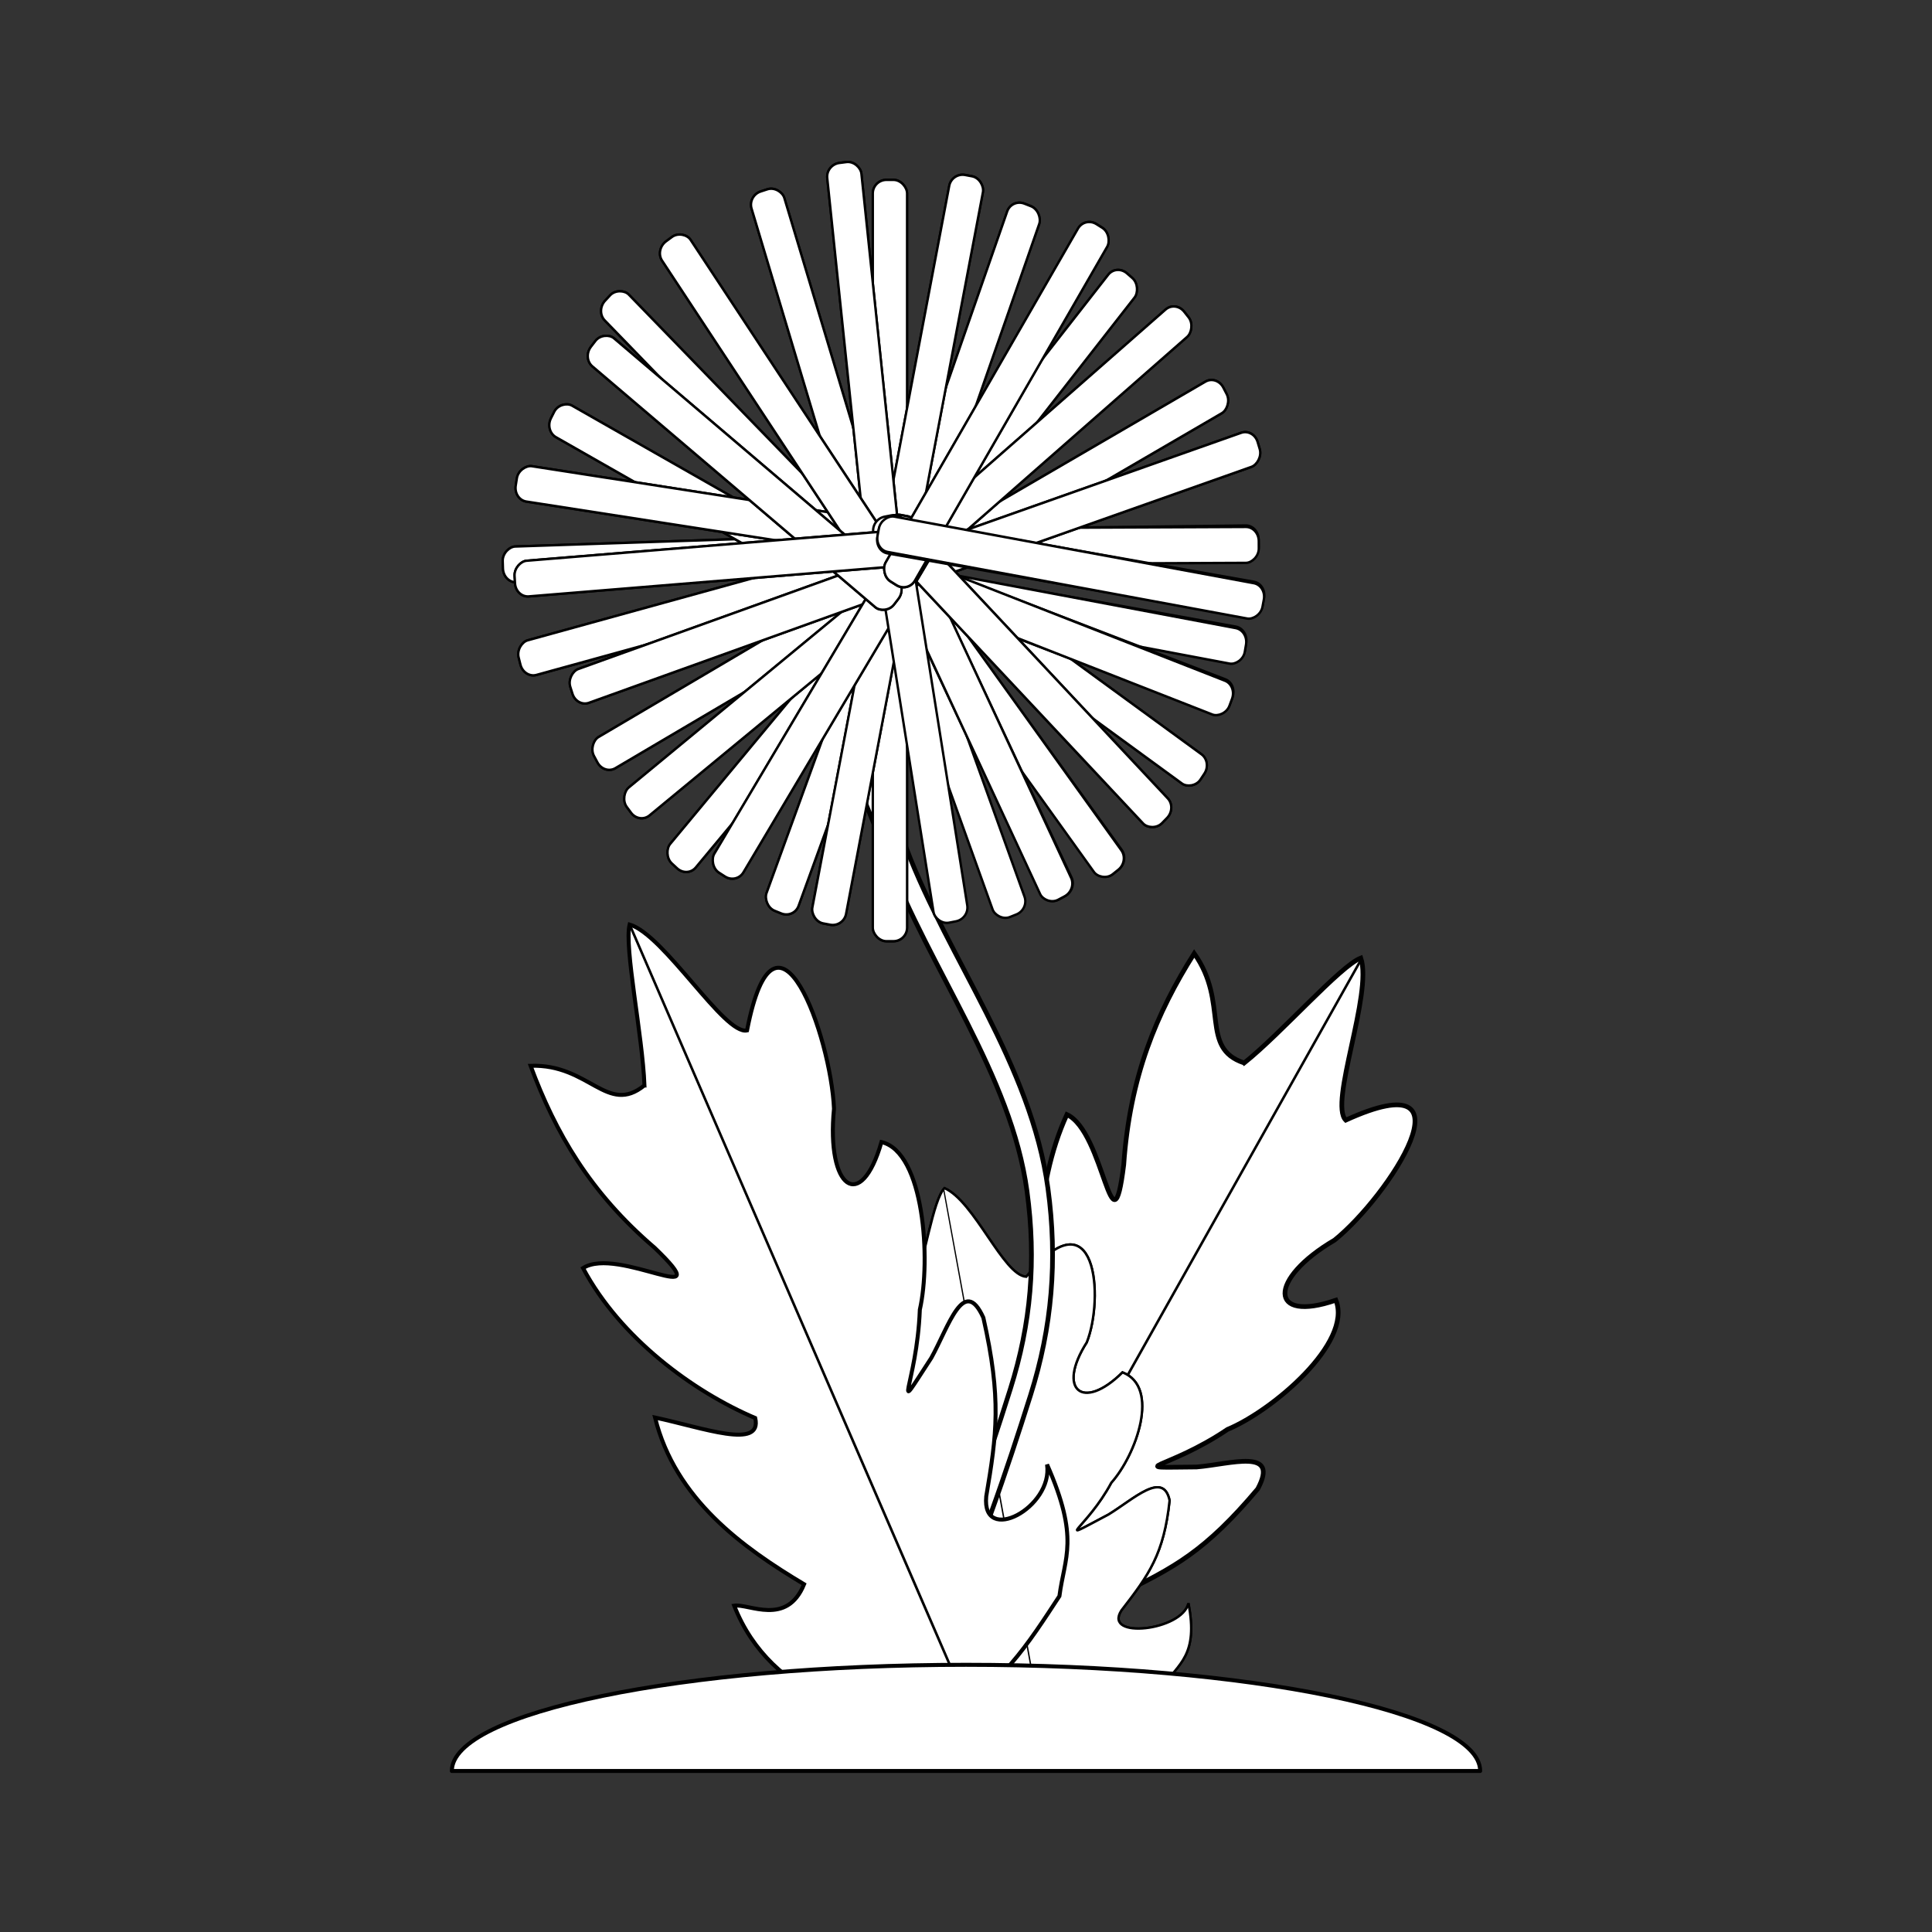 <svg:svg xmlns:dc="http://purl.org/dc/elements/1.1/" xmlns:ns1="http://sodipodi.sourceforge.net/DTD/sodipodi-0.dtd" xmlns:ns2="http://www.inkscape.org/namespaces/inkscape" xmlns:ns4="http://creativecommons.org/ns#" xmlns:rdf="http://www.w3.org/1999/02/22-rdf-syntax-ns#" xmlns:svg="http://www.w3.org/2000/svg" height="19.378" id="svg10564" version="1.1" viewBox="-4.512 -1.619 19.378 19.378" width="19.378" ns1:docname="L&#246;wenzahn.svg" ns2:version="0.91+devel r">
  <svg:rect x="-4.512" y="-1.619" width="19.378" height="19.378" fill="#333333" stroke="none"/>
  <svg:defs id="defs10566" />
  <ns1:namedview bordercolor="#666666" borderopacity="1.0" fit-margin-bottom="0" fit-margin-left="0" fit-margin-right="0" fit-margin-top="0" id="base" pagecolor="#ffffff" showborder="false" showgrid="false" ns2:current-layer="layer1" ns2:cx="17.143791" ns2:cy="31.837503" ns2:document-units="mm" ns2:pageopacity="0.0" ns2:pageshadow="2" ns2:window-height="1199" ns2:window-maximized="1" ns2:window-width="1893" ns2:window-x="27" ns2:window-y="0" ns2:zoom="11.2" />
  <svg:g id="layer1" transform="translate(-100.657,-140.751)" ns2:groupmode="layer" ns2:label="Ebene 1">
    <svg:g id="g10307" transform="translate(-2.146,28.592)">
      <svg:path d="m 110.77,121.202 c 0.379,-0.303 0.964,-0.974 1.17,-1.053 0.12,0.358 -0.321,1.46 -0.151,1.626 1.335,-0.609 0.43,0.766 -0.112,1.203 -0.669,0.392 -0.663,0.836 0.013,0.603 0.169,0.427 -0.636,1.109 -1.087,1.296 -0.613,0.413 -1.057,0.383 -0.31,0.377 0.344,-0.029 0.835,-0.195 0.613,0.22 -0.528,0.626 -0.836,0.788 -1.378,1.052 -0.411,0.242 0.299,0.645 0.598,0.343 -0.391,0.712 -0.621,0.683 -0.955,0.863 -0.524,0.003 -1.116,0.02 -1.556,-0.322 -0.539,-0.528 -0.903,-1.59 -0.388,-2.442 0.101,0.113 0.138,0.576 0.568,0.482 -0.067,-0.74 -0.077,-1.605 0.444,-2.249 0.197,0.477 0.364,1.117 0.572,0.871 -0.15,-0.689 -0.151,-1.629 0.181,-2.353 0.377,0.173 0.452,1.46 0.57,0.504 0.061,-0.881 0.328,-1.52 0.707,-2.12 0.353,0.497 0.051,0.949 0.5,1.098 z" id="path2600" style="fill:#1b6f17;fill-opacity:1;fill-rule:evenodd;stroke:none;stroke-width:0.016px;stroke-linecap:butt;stroke-linejoin:miter;stroke-opacity:1" ns1:nodetypes="cccccccccccccccccccc" ns2:connector-curvature="0" />
      <svg:path d="m 110.77,121.202 c 0.379,-0.303 0.964,-0.974 1.17,-1.053 0.12,0.358 -0.321,1.46 -0.151,1.626 1.335,-0.609 0.43,0.766 -0.112,1.203 -0.669,0.392 -0.663,0.836 0.013,0.603 0.169,0.427 -0.636,1.109 -1.087,1.296 -0.613,0.413 -1.057,0.383 -0.31,0.377 0.344,-0.029 0.835,-0.195 0.613,0.22 -0.528,0.626 -0.836,0.788 -1.378,1.052 -0.411,0.242 0.299,0.645 0.598,0.343 -0.391,0.712 -0.621,0.683 -0.955,0.863 -0.524,0.003 -1.116,0.02 -1.556,-0.322 -0.539,-0.528 -0.903,-1.59 -0.388,-2.442 0.101,0.113 0.138,0.576 0.568,0.482 -0.067,-0.74 -0.077,-1.605 0.444,-2.249 0.197,0.477 0.364,1.117 0.572,0.871 -0.15,-0.689 -0.151,-1.629 0.181,-2.353 0.377,0.173 0.452,1.46 0.57,0.504 0.061,-0.881 0.328,-1.52 0.707,-2.12 0.353,0.497 0.051,0.949 0.5,1.098 z" id="path3358" style="fill:#ffffff;fill-opacity:1;fill-rule:evenodd;stroke:#000000;stroke-width:0.047;stroke-linecap:butt;stroke-linejoin:miter;stroke-miterlimit:4;stroke-dasharray:none;stroke-opacity:1" ns1:nodetypes="cccccccccccccccccccc" ns2:connector-curvature="0" />
      <svg:path d="m 111.941,120.168 c -4.119,7.33 -4.138,7.368 -4.138,7.368 l 4.138,-7.368 z" id="path3368" style="fill:none;fill-opacity:1;fill-rule:evenodd;stroke:#000000;stroke-width:0.025;stroke-linecap:butt;stroke-linejoin:miter;stroke-miterlimit:4;stroke-dasharray:none;stroke-opacity:1" ns1:nodetypes="ccc" ns2:connector-curvature="0" />
      <svg:path d="m 107.445,123.474 c 0.125,-0.31 0.201,-0.892 0.319,-1.017 0.302,0.133 0.59,0.875 0.82,0.889 0.706,-0.859 0.784,0.213 0.607,0.658 -0.304,0.475 -0.042,0.698 0.359,0.301 0.381,0.148 0.137,0.826 -0.113,1.107 -0.247,0.462 -0.617,0.63 -0.028,0.319 0.255,-0.156 0.55,-0.443 0.613,-0.141 -0.057,0.536 -0.207,0.745 -0.484,1.103 -0.187,0.292 0.61,0.205 0.673,-0.072 0.101,0.523 -0.098,0.603 -0.258,0.833 -0.414,0.217 -0.873,0.47 -1.42,0.477 -0.733,-0.047 -1.635,-0.436 -1.719,-1.082 0.146,0.016 0.443,0.236 0.729,0.011 -0.481,-0.349 -0.989,-0.785 -0.948,-1.327 0.433,0.161 0.935,0.418 0.957,0.207 -0.518,-0.288 -1.061,-0.766 -1.217,-1.271 0.398,-0.067 1.202,0.557 0.743,0.022 -0.461,-0.473 -0.619,-0.908 -0.665,-1.369 0.567,0.107 0.589,0.462 1.032,0.352 z" id="path3389" style="fill:#ffffff;fill-opacity:1;fill-rule:evenodd;stroke:#000000;stroke-width:0.024;stroke-linecap:butt;stroke-linejoin:miter;stroke-miterlimit:4;stroke-dasharray:none;stroke-opacity:1" ns1:nodetypes="cccccccccccccccccccc" ns2:connector-curvature="0" />
      <svg:path d="m 107.445,123.474 c 0.125,-0.31 0.201,-0.892 0.319,-1.017 0.302,0.133 0.59,0.875 0.82,0.889 0.706,-0.859 0.784,0.213 0.607,0.658 -0.304,0.475 -0.042,0.698 0.359,0.301 0.381,0.148 0.137,0.826 -0.113,1.107 -0.247,0.462 -0.617,0.63 -0.028,0.319 0.255,-0.156 0.55,-0.443 0.613,-0.141 -0.057,0.536 -0.207,0.745 -0.484,1.103 -0.187,0.292 0.61,0.205 0.673,-0.072 0.101,0.523 -0.098,0.603 -0.258,0.833 -0.414,0.217 -0.873,0.47 -1.42,0.477 -0.733,-0.047 -1.635,-0.436 -1.719,-1.082 0.146,0.016 0.443,0.236 0.729,0.011 -0.481,-0.349 -0.989,-0.785 -0.948,-1.327 0.433,0.161 0.935,0.418 0.957,0.207 -0.518,-0.288 -1.061,-0.766 -1.217,-1.271 0.398,-0.067 1.202,0.557 0.743,0.022 -0.461,-0.473 -0.619,-0.908 -0.665,-1.369 0.567,0.107 0.589,0.462 1.032,0.352 z" id="path3391" style="fill:#ffffff;fill-opacity:1;fill-rule:evenodd;stroke:#000000;stroke-width:0.024;stroke-linecap:butt;stroke-linejoin:miter;stroke-miterlimit:4;stroke-dasharray:none;stroke-opacity:1" ns1:nodetypes="cccccccccccccccccccc" ns2:connector-curvature="0" />
      <svg:path d="m 107.756,122.468 c 0.979,5.371 0.998,5.45 0.998,5.45 z" id="path3393" style="fill:#ffffff;fill-opacity:1;fill-rule:evenodd;stroke:#000000;stroke-width:0.012;stroke-linecap:butt;stroke-linejoin:miter;stroke-miterlimit:4;stroke-dasharray:none;stroke-opacity:1" ns1:nodetypes="ccc" ns2:connector-curvature="0" />
      <svg:path d="m 107.1,116.251 c -0.246,0.155 -0.395,0.361 -0.461,0.592 -0.067,0.231 -0.055,0.481 -0.003,0.738 0.103,0.513 0.365,1.06 0.55,1.548 0.434,1.143 1.248,2.193 1.406,3.359 0.094,0.692 0.04,1.328 -0.167,1.983 -0.241,0.763 -0.519,1.587 -0.851,2.286 -0.083,0.176 -0.07,0.377 -0.03,0.552 0.04,0.175 0.105,0.323 0.168,0.412 l 0.173,-0.123 c -0.034,-0.048 -0.1,-0.187 -0.134,-0.336 -0.034,-0.148 -0.036,-0.307 0.015,-0.414 0.34,-0.716 0.619,-1.548 0.861,-2.313 0.216,-0.683 0.273,-1.355 0.175,-2.075 -0.169,-1.243 -1.001,-2.306 -1.418,-3.406 -0.19,-0.5 -0.445,-1.042 -0.54,-1.515 -0.047,-0.236 -0.054,-0.453 -9.4e-4,-0.637 0.053,-0.184 0.162,-0.341 0.37,-0.472 l -0.113,-0.179 z" id="path2596" style="color:#000000;font-style:normal;font-variant:normal;font-weight:normal;font-stretch:normal;font-size:medium;line-height:normal;font-family:sans-serif;text-indent:0;text-align:start;text-decoration:none;text-decoration-line:none;text-decoration-style:solid;text-decoration-color:#000000;letter-spacing:normal;word-spacing:normal;text-transform:none;direction:ltr;block-progression:tb;writing-mode:lr-tb;baseline-shift:baseline;text-anchor:start;white-space:normal;shape-padding:0;clip-rule:nonzero;display:inline;overflow:visible;visibility:visible;opacity:1;isolation:auto;mix-blend-mode:normal;color-interpolation:sRGB;color-interpolation-filters:linearRGB;solid-color:#000000;solid-opacity:1;fill:#ffffff;fill-opacity:1;fill-rule:evenodd;stroke:#000000;stroke-width:0.047;stroke-linecap:butt;stroke-linejoin:miter;stroke-miterlimit:4;stroke-dasharray:none;stroke-dashoffset:0;stroke-opacity:1;color-rendering:auto;image-rendering:auto;shape-rendering:auto;text-rendering:auto;enable-background:accumulate" ns2:connector-curvature="0" />
      <svg:g id="g6717" transform="matrix(0.236,0,0,0.236,134.448,91.606)">
        <svg:g id="g2045" style="fill:#ffffff;fill-opacity:1;stroke:#000000;stroke-opacity:1" transform="matrix(0.09,0,0,0.095,-126.84,67.741)">
          <svg:rect height="185.868" id="rect1305" rx="6.416" ry="6.088" style="fill:#ffffff;fill-opacity:1;fill-rule:evenodd;stroke:#000000;stroke-width:1.1;stroke-miterlimit:4;stroke-dasharray:none;stroke-opacity:1" width="16.162" x="119.198" y="211.915" />
          <svg:rect height="185.868" id="rect2035" rx="6.416" ry="6.088" style="fill:#ffffff;fill-opacity:1;fill-rule:evenodd;stroke:#000000;stroke-width:1.1;stroke-miterlimit:4;stroke-dasharray:none;stroke-opacity:1" width="16.162" x="119.198" y="211.915" />
        </svg:g>
        <svg:g id="g2057" style="fill:#ffffff;fill-opacity:1;stroke:#000000;stroke-opacity:1" transform="matrix(0.003,0.094,-0.09,0.003,-96.417,91.076)">
          <svg:rect height="185.868" id="rect2059" rx="6.416" ry="6.088" style="fill:#ffffff;fill-opacity:1;fill-rule:evenodd;stroke:#000000;stroke-width:1.1;stroke-miterlimit:4;stroke-dasharray:none;stroke-opacity:1" width="16.162" x="119.198" y="211.915" />
          <svg:rect height="185.868" id="rect2061" rx="6.416" ry="6.088" style="fill:#ffffff;fill-opacity:1;fill-rule:evenodd;stroke:#000000;stroke-width:1.1;stroke-miterlimit:4;stroke-dasharray:none;stroke-opacity:1" width="16.162" x="119.198" y="211.915" />
        </svg:g>
        <svg:g id="g2063" style="fill:#ffffff;fill-opacity:1;stroke:#000000;stroke-opacity:1" transform="matrix(0.09,0,0,0.095,-114.877,80.913)">
          <svg:g id="g2141" style="fill:#ffffff;fill-opacity:1;stroke:#000000;stroke-opacity:1" transform="rotate(99.705,115.184,261.799)">
            <svg:rect height="185.868" id="rect2065" rx="6.416" ry="6.088" style="fill:#ffffff;fill-opacity:1;fill-rule:evenodd;stroke:#000000;stroke-width:1.1;stroke-miterlimit:4;stroke-dasharray:none;stroke-opacity:1" width="16.162" x="119.198" y="211.915" />
            <svg:rect height="185.868" id="rect2067" rx="6.416" ry="6.088" style="fill:#ffffff;fill-opacity:1;fill-rule:evenodd;stroke:#000000;stroke-width:1.1;stroke-miterlimit:4;stroke-dasharray:none;stroke-opacity:1" transform="rotate(0.42)" width="16.162" x="121.427" y="210.975" />
          </svg:g>
        </svg:g>
        <svg:g id="g2069" style="fill:#ffffff;fill-opacity:1;stroke:#000000;stroke-opacity:1" transform="matrix(0.086,-0.028,0.027,0.09,-137.402,72.811)">
          <svg:rect height="185.868" id="rect2071" rx="6.416" ry="6.088" style="fill:#ffffff;fill-opacity:1;fill-rule:evenodd;stroke:#000000;stroke-width:1.1;stroke-miterlimit:4;stroke-dasharray:none;stroke-opacity:1" width="16.162" x="119.198" y="211.915" />
          <svg:rect height="185.868" id="rect2073" rx="6.416" ry="6.088" style="fill:#ffffff;fill-opacity:1;fill-rule:evenodd;stroke:#000000;stroke-width:1.1;stroke-miterlimit:4;stroke-dasharray:none;stroke-opacity:1" width="16.162" x="119.198" y="211.915" />
        </svg:g>
        <svg:g id="g2075" style="fill:#ffffff;fill-opacity:1;stroke:#000000;stroke-opacity:1" transform="matrix(0.067,0.062,-0.059,0.071,-109.599,80.895)">
          <svg:rect height="185.868" id="rect2077" rx="6.416" ry="6.088" style="fill:#ffffff;fill-opacity:1;fill-rule:evenodd;stroke:#000000;stroke-width:1.1;stroke-miterlimit:4;stroke-dasharray:none;stroke-opacity:1" width="16.162" x="119.198" y="211.915" />
          <svg:rect height="185.868" id="rect2079" rx="6.416" ry="6.088" style="fill:#ffffff;fill-opacity:1;fill-rule:evenodd;stroke:#000000;stroke-width:1.1;stroke-miterlimit:4;stroke-dasharray:none;stroke-opacity:1" width="16.162" x="119.198" y="211.915" />
        </svg:g>
        <svg:g id="g2081" style="fill:#ffffff;fill-opacity:1;stroke:#000000;stroke-opacity:1" transform="matrix(0.069,0.06,-0.057,0.073,-101.904,68.837)">
          <svg:rect height="185.868" id="rect2083" rx="6.416" ry="6.088" style="fill:#ffffff;fill-opacity:1;fill-rule:evenodd;stroke:#000000;stroke-width:1.1;stroke-miterlimit:4;stroke-dasharray:none;stroke-opacity:1" width="16.162" x="119.198" y="211.915" />
          <svg:rect height="185.868" id="rect2085" rx="6.416" ry="6.088" style="fill:#ffffff;fill-opacity:1;fill-rule:evenodd;stroke:#000000;stroke-width:1.1;stroke-miterlimit:4;stroke-dasharray:none;stroke-opacity:1" width="16.162" x="119.198" y="211.915" />
        </svg:g>
        <svg:g id="g2087" style="fill:#ffffff;fill-opacity:1;stroke:#000000;stroke-opacity:1" transform="matrix(0.044,0.082,-0.078,0.046,-102.461,83.76)">
          <svg:rect height="185.868" id="rect2089" rx="6.416" ry="6.088" style="fill:#ffffff;fill-opacity:1;fill-rule:evenodd;stroke:#000000;stroke-width:1.1;stroke-miterlimit:4;stroke-dasharray:none;stroke-opacity:1" width="16.162" x="119.198" y="211.915" />
          <svg:rect height="185.868" id="rect2091" rx="6.416" ry="6.088" style="fill:#ffffff;fill-opacity:1;fill-rule:evenodd;stroke:#000000;stroke-width:1.1;stroke-miterlimit:4;stroke-dasharray:none;stroke-opacity:1" width="16.162" x="119.198" y="211.915" />
        </svg:g>
        <svg:g id="g2093" style="fill:#ffffff;fill-opacity:1;stroke:#000000;stroke-opacity:1" transform="matrix(0.09,0,0,0.095,-123.215,82.059)">
          <svg:g id="g2127" style="fill:#ffffff;fill-opacity:1;stroke:#000000;stroke-opacity:1" transform="rotate(-37.309,120.362,285.848)">
            <svg:rect height="185.868" id="rect2095" rx="6.416" ry="6.088" style="fill:#ffffff;fill-opacity:1;fill-rule:evenodd;stroke:#000000;stroke-width:1.1;stroke-miterlimit:4;stroke-dasharray:none;stroke-opacity:1" width="16.162" x="119.198" y="211.915" />
            <svg:rect height="185.868" id="rect2097" rx="6.416" ry="6.088" style="fill:#ffffff;fill-opacity:1;fill-rule:evenodd;stroke:#000000;stroke-width:1.1;stroke-miterlimit:4;stroke-dasharray:none;stroke-opacity:1" transform="rotate(0.168)" width="16.162" x="120.093" y="211.54" />
          </svg:g>
        </svg:g>
        <svg:g id="g2099" style="fill:#ffffff;fill-opacity:1;stroke:#000000;stroke-opacity:1" transform="matrix(0.063,-0.068,0.064,0.066,-148.966,87.564)">
          <svg:rect height="185.868" id="rect2101" rx="6.416" ry="6.088" style="fill:#ffffff;fill-opacity:1;fill-rule:evenodd;stroke:#000000;stroke-width:1.1;stroke-miterlimit:4;stroke-dasharray:none;stroke-opacity:1" width="16.162" x="119.198" y="211.915" />
          <svg:rect height="185.868" id="rect2103" rx="6.416" ry="6.088" style="fill:#ffffff;fill-opacity:1;fill-rule:evenodd;stroke:#000000;stroke-width:1.1;stroke-miterlimit:4;stroke-dasharray:none;stroke-opacity:1" width="16.162" x="119.198" y="211.915" />
        </svg:g>
        <svg:g id="g2105" style="fill:#ffffff;fill-opacity:1;stroke:#000000;stroke-opacity:1" transform="matrix(0.043,0.083,-0.079,0.046,-89.878,76.526)">
          <svg:rect height="185.868" id="rect2107" rx="6.416" ry="6.088" style="fill:#ffffff;fill-opacity:1;fill-rule:evenodd;stroke:#000000;stroke-width:1.1;stroke-miterlimit:4;stroke-dasharray:none;stroke-opacity:1" width="16.162" x="119.198" y="211.915" />
          <svg:rect height="185.868" id="rect2109" rx="6.416" ry="6.088" style="fill:#ffffff;fill-opacity:1;fill-rule:evenodd;stroke:#000000;stroke-width:1.1;stroke-miterlimit:4;stroke-dasharray:none;stroke-opacity:1" width="16.162" x="119.198" y="211.915" />
        </svg:g>
        <svg:g id="g2111" style="fill:#ffffff;fill-opacity:1;stroke:#000000;stroke-opacity:1" transform="matrix(0.09,0,0,0.095,-126.84,82.441)">
          <svg:rect height="185.868" id="rect2113" rx="6.416" ry="6.088" style="fill:#ffffff;fill-opacity:1;fill-rule:evenodd;stroke:#000000;stroke-width:1.1;stroke-miterlimit:4;stroke-dasharray:none;stroke-opacity:1" width="16.162" x="119.198" y="211.915" />
          <svg:rect height="185.868" id="rect2115" rx="6.416" ry="6.088" style="fill:#ffffff;fill-opacity:1;fill-rule:evenodd;stroke:#000000;stroke-width:1.1;stroke-miterlimit:4;stroke-dasharray:none;stroke-opacity:1" width="16.162" x="119.198" y="211.915" />
        </svg:g>
        <svg:g id="g2157" style="fill:#ffffff;fill-opacity:1;stroke:#000000;stroke-opacity:1" transform="matrix(0.051,-0.077,0.074,0.054,-138.035,101.557)">
          <svg:rect height="185.868" id="rect2159" rx="6.416" ry="6.088" style="fill:#ffffff;fill-opacity:1;fill-rule:evenodd;stroke:#000000;stroke-width:1.1;stroke-miterlimit:4;stroke-dasharray:none;stroke-opacity:1" width="16.162" x="119.198" y="211.915" />
          <svg:rect height="185.868" id="rect2161" rx="6.416" ry="6.088" style="fill:#ffffff;fill-opacity:1;fill-rule:evenodd;stroke:#000000;stroke-width:1.1;stroke-miterlimit:4;stroke-dasharray:none;stroke-opacity:1" width="16.162" x="119.198" y="211.915" />
        </svg:g>
        <svg:g id="g2163" style="fill:#ffffff;fill-opacity:1;stroke:#000000;stroke-opacity:1" transform="matrix(0.084,0.034,-0.032,0.088,-118.107,79.661)">
          <svg:rect height="185.868" id="rect2165" rx="6.416" ry="6.088" style="fill:#ffffff;fill-opacity:1;fill-rule:evenodd;stroke:#000000;stroke-width:1.1;stroke-miterlimit:4;stroke-dasharray:none;stroke-opacity:1" width="16.162" x="119.198" y="211.915" />
          <svg:rect height="185.868" id="rect2167" rx="6.416" ry="6.088" style="fill:#ffffff;fill-opacity:1;fill-rule:evenodd;stroke:#000000;stroke-width:1.1;stroke-miterlimit:4;stroke-dasharray:none;stroke-opacity:1" width="16.162" x="119.198" y="211.915" />
        </svg:g>
        <svg:rect height="17.463" id="rect2171" rx="0.58" ry="0.572" style="fill:#ffffff;fill-opacity:1;fill-rule:evenodd;stroke:#000000;stroke-width:0.101;stroke-miterlimit:4;stroke-dasharray:none;stroke-opacity:1" transform="matrix(0.929,-0.371,0.338,0.941,0,0)" width="1.46" x="-144.713" y="52.388" />
        <svg:g id="g2181" style="fill:#ffffff;fill-opacity:1;stroke:#000000;stroke-opacity:1" transform="matrix(0.042,-0.083,0.079,0.045,-151.807,98.892)">
          <svg:rect height="185.868" id="rect2183" rx="6.416" ry="6.088" style="fill:#ffffff;fill-opacity:1;fill-rule:evenodd;stroke:#000000;stroke-width:1.1;stroke-miterlimit:4;stroke-dasharray:none;stroke-opacity:1" width="16.162" x="119.198" y="211.915" />
          <svg:rect height="185.868" id="rect2185" rx="6.416" ry="6.088" style="fill:#ffffff;fill-opacity:1;fill-rule:evenodd;stroke:#000000;stroke-width:1.1;stroke-miterlimit:4;stroke-dasharray:none;stroke-opacity:1" width="16.162" x="119.198" y="211.915" />
        </svg:g>
        <svg:g id="g2189" style="fill:#ffffff;fill-opacity:1;stroke:#000000;stroke-opacity:1" transform="matrix(0.023,0.091,-0.087,0.024,-99.446,87.195)">
          <svg:rect height="185.868" id="rect2191" rx="6.416" ry="6.088" style="fill:#ffffff;fill-opacity:1;fill-rule:evenodd;stroke:#000000;stroke-width:1.1;stroke-miterlimit:4;stroke-dasharray:none;stroke-opacity:1" width="16.162" x="119.198" y="211.915" />
          <svg:rect height="185.868" id="rect2193" rx="6.416" ry="6.088" style="fill:#ffffff;fill-opacity:1;fill-rule:evenodd;stroke:#000000;stroke-width:1.1;stroke-miterlimit:4;stroke-dasharray:none;stroke-opacity:1" width="16.162" x="119.198" y="211.915" />
        </svg:g>
        <svg:g id="g2197" style="fill:#ffffff;fill-opacity:1;stroke:#000000;stroke-opacity:1" transform="matrix(0.084,0.033,-0.031,0.089,-113.654,65.877)">
          <svg:rect height="185.868" id="rect2199" rx="6.416" ry="6.088" style="fill:#ffffff;fill-opacity:1;fill-rule:evenodd;stroke:#000000;stroke-width:1.1;stroke-miterlimit:4;stroke-dasharray:none;stroke-opacity:1" width="16.162" x="119.198" y="211.915" />
          <svg:rect height="185.868" id="rect2201" rx="6.416" ry="6.088" style="fill:#ffffff;fill-opacity:1;fill-rule:evenodd;stroke:#000000;stroke-width:1.1;stroke-miterlimit:4;stroke-dasharray:none;stroke-opacity:1" width="16.162" x="119.198" y="211.915" />
        </svg:g>
        <svg:g id="g2205" style="fill:#ffffff;fill-opacity:1;stroke:#000000;stroke-opacity:1" transform="matrix(0.088,-0.017,0.016,0.093,-118.509,79.842)">
          <svg:g id="g2207" style="fill:#ffffff;fill-opacity:1;stroke:#000000;stroke-opacity:1" transform="rotate(99.705,115.184,261.799)">
            <svg:rect height="185.868" id="rect2209" rx="6.416" ry="6.088" style="fill:#ffffff;fill-opacity:1;fill-rule:evenodd;stroke:#000000;stroke-width:1.1;stroke-miterlimit:4;stroke-dasharray:none;stroke-opacity:1" width="16.162" x="119.198" y="211.915" />
            <svg:rect height="185.868" id="rect2211" rx="6.416" ry="6.088" style="fill:#ffffff;fill-opacity:1;fill-rule:evenodd;stroke:#000000;stroke-width:1.1;stroke-miterlimit:4;stroke-dasharray:none;stroke-opacity:1" transform="rotate(0.42)" width="16.162" x="121.427" y="210.975" />
          </svg:g>
        </svg:g>
      </svg:g>
      <svg:path d="m 104.755,121.427 c -0.019,-0.501 -0.205,-1.39 -0.149,-1.614 0.347,0.102 0.952,1.114 1.178,1.062 0.291,-1.502 0.842,0.068 0.872,0.786 -0.079,0.803 0.27,1.051 0.476,0.334 0.429,0.099 0.498,1.185 0.385,1.681 -0.03,0.766 -0.308,1.133 0.115,0.484 0.174,-0.314 0.327,-0.834 0.522,-0.404 0.184,0.815 0.134,1.173 0.029,1.793 -0.048,0.494 0.673,0.112 0.61,-0.32 0.329,0.746 0.175,0.928 0.124,1.32 -0.298,0.454 -0.623,0.976 -1.141,1.16 -0.72,0.163 -1.754,-0.13 -2.121,-1.064 0.146,-0.023 0.527,0.211 0.701,-0.215 -0.614,-0.367 -1.292,-0.853 -1.495,-1.672 0.484,0.103 1.078,0.326 1.005,0.005 -0.622,-0.265 -1.353,-0.802 -1.727,-1.504 0.35,-0.226 1.394,0.446 0.718,-0.204 -0.651,-0.557 -0.994,-1.154 -1.244,-1.825 0.589,-0.02 0.767,0.5 1.141,0.197 z" id="path3379" style="fill:#1b6f17;fill-opacity:1;fill-rule:evenodd;stroke:none;stroke-width:0.016px;stroke-linecap:butt;stroke-linejoin:miter;stroke-opacity:1" ns1:nodetypes="cccccccccccccccccccc" ns2:connector-curvature="0" />
      <svg:path d="m 104.755,121.427 c -0.019,-0.501 -0.205,-1.39 -0.149,-1.614 0.347,0.102 0.952,1.114 1.178,1.062 0.291,-1.502 0.842,0.068 0.872,0.786 -0.079,0.803 0.27,1.051 0.476,0.334 0.429,0.099 0.498,1.185 0.385,1.681 -0.03,0.766 -0.308,1.133 0.115,0.484 0.174,-0.314 0.327,-0.834 0.522,-0.404 0.184,0.815 0.134,1.173 0.029,1.793 -0.048,0.494 0.673,0.112 0.61,-0.32 0.329,0.746 0.175,0.928 0.124,1.32 -0.298,0.454 -0.623,0.976 -1.141,1.16 -0.72,0.163 -1.754,-0.13 -2.121,-1.064 0.146,-0.023 0.527,0.211 0.701,-0.215 -0.614,-0.367 -1.292,-0.853 -1.495,-1.672 0.484,0.103 1.078,0.326 1.005,0.005 -0.622,-0.265 -1.353,-0.802 -1.727,-1.504 0.35,-0.226 1.394,0.446 0.718,-0.204 -0.651,-0.557 -0.994,-1.154 -1.244,-1.825 0.589,-0.02 0.767,0.5 1.141,0.197 z" id="path3381" style="fill:#ffffff;fill-opacity:1;fill-rule:evenodd;stroke:#000000;stroke-width:0.04;stroke-linecap:butt;stroke-linejoin:miter;stroke-miterlimit:4;stroke-dasharray:none;stroke-opacity:1" ns1:nodetypes="cccccccccccccccccccc" ns2:connector-curvature="0" />
      <svg:path d="m 104.613,119.829 c 3.35,7.751 3.369,7.789 3.369,7.789 l -3.369,-7.789 z" id="path3383" style="fill:none;fill-opacity:1;fill-rule:evenodd;stroke:#000000;stroke-width:0.025;stroke-linecap:butt;stroke-linejoin:miter;stroke-miterlimit:4;stroke-dasharray:none;stroke-opacity:1" ns1:nodetypes="ccc" ns2:connector-curvature="0" />
      <svg:g id="g6717-8" transform="matrix(0.232,0.044,-0.044,0.232,138.642,96.992)" ns2:transform-center-x="-1.2948799" ns2:transform-center-y="-1.3470675">
        <svg:g id="g2045-8" style="fill:#ffffff;fill-opacity:1;stroke:#000000;stroke-opacity:1" transform="matrix(0.09,0,0,0.095,-126.84,67.741)">
          <svg:rect height="185.868" id="rect1305-0" rx="6.416" ry="6.088" style="fill:#ffffff;fill-opacity:1;fill-rule:evenodd;stroke:#000000;stroke-width:1.1;stroke-miterlimit:4;stroke-dasharray:none;stroke-opacity:1" width="16.162" x="119.198" y="211.915" />
          <svg:rect height="185.868" id="rect2035-3" rx="6.416" ry="6.088" style="fill:#ffffff;fill-opacity:1;fill-rule:evenodd;stroke:#000000;stroke-width:1.1;stroke-miterlimit:4;stroke-dasharray:none;stroke-opacity:1" width="16.162" x="119.198" y="211.915" />
        </svg:g>
        <svg:g id="g2057-8" style="fill:#ffffff;fill-opacity:1;stroke:#000000;stroke-opacity:1" transform="matrix(0.003,0.094,-0.09,0.003,-96.417,91.076)">
          <svg:rect height="185.868" id="rect2059-9" rx="6.416" ry="6.088" style="fill:#ffffff;fill-opacity:1;fill-rule:evenodd;stroke:#000000;stroke-width:1.1;stroke-miterlimit:4;stroke-dasharray:none;stroke-opacity:1" width="16.162" x="119.198" y="211.915" />
          <svg:rect height="185.868" id="rect2061-5" rx="6.416" ry="6.088" style="fill:#ffffff;fill-opacity:1;fill-rule:evenodd;stroke:#000000;stroke-width:1.1;stroke-miterlimit:4;stroke-dasharray:none;stroke-opacity:1" width="16.162" x="119.198" y="211.915" />
        </svg:g>
        <svg:g id="g2063-2" style="fill:#ffffff;fill-opacity:1;stroke:#000000;stroke-opacity:1" transform="matrix(0.09,0,0,0.095,-114.877,80.913)">
          <svg:g id="g2141-7" style="fill:#ffffff;fill-opacity:1;stroke:#000000;stroke-opacity:1" transform="rotate(99.705,115.184,261.799)">
            <svg:rect height="185.868" id="rect2065-4" rx="6.416" ry="6.088" style="fill:#ffffff;fill-opacity:1;fill-rule:evenodd;stroke:#000000;stroke-width:1.1;stroke-miterlimit:4;stroke-dasharray:none;stroke-opacity:1" width="16.162" x="119.198" y="211.915" />
            <svg:rect height="185.868" id="rect2067-4" rx="6.416" ry="6.088" style="fill:#ffffff;fill-opacity:1;fill-rule:evenodd;stroke:#000000;stroke-width:1.1;stroke-miterlimit:4;stroke-dasharray:none;stroke-opacity:1" transform="rotate(0.42)" width="16.162" x="121.427" y="210.975" />
          </svg:g>
        </svg:g>
        <svg:g id="g2069-6" style="fill:#ffffff;fill-opacity:1;stroke:#000000;stroke-opacity:1" transform="matrix(0.086,-0.028,0.027,0.09,-137.402,72.811)">
          <svg:rect height="185.868" id="rect2071-0" rx="6.416" ry="6.088" style="fill:#ffffff;fill-opacity:1;fill-rule:evenodd;stroke:#000000;stroke-width:1.1;stroke-miterlimit:4;stroke-dasharray:none;stroke-opacity:1" width="16.162" x="119.198" y="211.915" />
          <svg:rect height="185.868" id="rect2073-1" rx="6.416" ry="6.088" style="fill:#ffffff;fill-opacity:1;fill-rule:evenodd;stroke:#000000;stroke-width:1.1;stroke-miterlimit:4;stroke-dasharray:none;stroke-opacity:1" width="16.162" x="119.198" y="211.915" />
        </svg:g>
        <svg:g id="g2075-3" style="fill:#ffffff;fill-opacity:1;stroke:#000000;stroke-opacity:1" transform="matrix(0.067,0.062,-0.059,0.071,-109.599,80.895)">
          <svg:rect height="185.868" id="rect2077-2" rx="6.416" ry="6.088" style="fill:#ffffff;fill-opacity:1;fill-rule:evenodd;stroke:#000000;stroke-width:1.1;stroke-miterlimit:4;stroke-dasharray:none;stroke-opacity:1" width="16.162" x="119.198" y="211.915" />
          <svg:rect height="185.868" id="rect2079-3" rx="6.416" ry="6.088" style="fill:#ffffff;fill-opacity:1;fill-rule:evenodd;stroke:#000000;stroke-width:1.1;stroke-miterlimit:4;stroke-dasharray:none;stroke-opacity:1" width="16.162" x="119.198" y="211.915" />
        </svg:g>
        <svg:g id="g2081-3" style="fill:#ffffff;fill-opacity:1;stroke:#000000;stroke-opacity:1" transform="matrix(0.069,0.06,-0.057,0.073,-101.904,68.837)">
          <svg:rect height="185.868" id="rect2083-4" rx="6.416" ry="6.088" style="fill:#ffffff;fill-opacity:1;fill-rule:evenodd;stroke:#000000;stroke-width:1.1;stroke-miterlimit:4;stroke-dasharray:none;stroke-opacity:1" width="16.162" x="119.198" y="211.915" />
          <svg:rect height="185.868" id="rect2085-1" rx="6.416" ry="6.088" style="fill:#ffffff;fill-opacity:1;fill-rule:evenodd;stroke:#000000;stroke-width:1.1;stroke-miterlimit:4;stroke-dasharray:none;stroke-opacity:1" width="16.162" x="119.198" y="211.915" />
        </svg:g>
        <svg:g id="g2087-0" style="fill:#ffffff;fill-opacity:1;stroke:#000000;stroke-opacity:1" transform="matrix(0.044,0.082,-0.078,0.046,-102.461,83.76)">
          <svg:rect height="185.868" id="rect2089-1" rx="6.416" ry="6.088" style="fill:#ffffff;fill-opacity:1;fill-rule:evenodd;stroke:#000000;stroke-width:1.1;stroke-miterlimit:4;stroke-dasharray:none;stroke-opacity:1" width="16.162" x="119.198" y="211.915" />
          <svg:rect height="185.868" id="rect2091-9" rx="6.416" ry="6.088" style="fill:#ffffff;fill-opacity:1;fill-rule:evenodd;stroke:#000000;stroke-width:1.1;stroke-miterlimit:4;stroke-dasharray:none;stroke-opacity:1" width="16.162" x="119.198" y="211.915" />
        </svg:g>
        <svg:g id="g2093-5" style="fill:#ffffff;fill-opacity:1;stroke:#000000;stroke-opacity:1" transform="matrix(0.09,0,0,0.095,-123.215,82.059)">
          <svg:g id="g2127-6" style="fill:#ffffff;fill-opacity:1;stroke:#000000;stroke-opacity:1" transform="rotate(-37.309,120.362,285.848)">
            <svg:rect height="185.868" id="rect2095-6" rx="6.416" ry="6.088" style="fill:#ffffff;fill-opacity:1;fill-rule:evenodd;stroke:#000000;stroke-width:1.1;stroke-miterlimit:4;stroke-dasharray:none;stroke-opacity:1" width="16.162" x="119.198" y="211.915" />
            <svg:rect height="185.868" id="rect2097-1" rx="6.416" ry="6.088" style="fill:#ffffff;fill-opacity:1;fill-rule:evenodd;stroke:#000000;stroke-width:1.1;stroke-miterlimit:4;stroke-dasharray:none;stroke-opacity:1" transform="rotate(0.168)" width="16.162" x="120.093" y="211.54" />
          </svg:g>
        </svg:g>
        <svg:g id="g2099-3" style="fill:#ffffff;fill-opacity:1;stroke:#000000;stroke-opacity:1" transform="matrix(0.063,-0.068,0.064,0.066,-148.966,87.564)">
          <svg:rect height="185.868" id="rect2101-8" rx="6.416" ry="6.088" style="fill:#ffffff;fill-opacity:1;fill-rule:evenodd;stroke:#000000;stroke-width:1.1;stroke-miterlimit:4;stroke-dasharray:none;stroke-opacity:1" width="16.162" x="119.198" y="211.915" />
          <svg:rect height="185.868" id="rect2103-2" rx="6.416" ry="6.088" style="fill:#ffffff;fill-opacity:1;fill-rule:evenodd;stroke:#000000;stroke-width:1.1;stroke-miterlimit:4;stroke-dasharray:none;stroke-opacity:1" width="16.162" x="119.198" y="211.915" />
        </svg:g>
        <svg:g id="g2105-8" style="fill:#ffffff;fill-opacity:1;stroke:#000000;stroke-opacity:1" transform="matrix(0.043,0.083,-0.079,0.046,-89.878,76.526)">
          <svg:rect height="185.868" id="rect2107-8" rx="6.416" ry="6.088" style="fill:#ffffff;fill-opacity:1;fill-rule:evenodd;stroke:#000000;stroke-width:1.1;stroke-miterlimit:4;stroke-dasharray:none;stroke-opacity:1" width="16.162" x="119.198" y="211.915" />
          <svg:rect height="185.868" id="rect2109-2" rx="6.416" ry="6.088" style="fill:#ffffff;fill-opacity:1;fill-rule:evenodd;stroke:#000000;stroke-width:1.1;stroke-miterlimit:4;stroke-dasharray:none;stroke-opacity:1" width="16.162" x="119.198" y="211.915" />
        </svg:g>
        <svg:g id="g2111-8" style="fill:#ffffff;fill-opacity:1;stroke:#000000;stroke-opacity:1" transform="matrix(0.09,0,0,0.095,-126.84,82.441)">
          <svg:rect height="185.868" id="rect2113-4" rx="6.416" ry="6.088" style="fill:#ffffff;fill-opacity:1;fill-rule:evenodd;stroke:#000000;stroke-width:1.1;stroke-miterlimit:4;stroke-dasharray:none;stroke-opacity:1" width="16.162" x="119.198" y="211.915" />
          <svg:rect height="185.868" id="rect2115-0" rx="6.416" ry="6.088" style="fill:#ffffff;fill-opacity:1;fill-rule:evenodd;stroke:#000000;stroke-width:1.1;stroke-miterlimit:4;stroke-dasharray:none;stroke-opacity:1" width="16.162" x="119.198" y="211.915" />
        </svg:g>
        <svg:g id="g2157-9" style="fill:#ffffff;fill-opacity:1;stroke:#000000;stroke-opacity:1" transform="matrix(0.051,-0.077,0.074,0.054,-138.035,101.557)">
          <svg:rect height="185.868" id="rect2159-9" rx="6.416" ry="6.088" style="fill:#ffffff;fill-opacity:1;fill-rule:evenodd;stroke:#000000;stroke-width:1.1;stroke-miterlimit:4;stroke-dasharray:none;stroke-opacity:1" width="16.162" x="119.198" y="211.915" />
          <svg:rect height="185.868" id="rect2161-3" rx="6.416" ry="6.088" style="fill:#ffffff;fill-opacity:1;fill-rule:evenodd;stroke:#000000;stroke-width:1.1;stroke-miterlimit:4;stroke-dasharray:none;stroke-opacity:1" width="16.162" x="119.198" y="211.915" />
        </svg:g>
        <svg:g id="g2163-7" style="fill:#ffffff;fill-opacity:1;stroke:#000000;stroke-opacity:1" transform="matrix(0.084,0.034,-0.032,0.088,-118.107,79.661)">
          <svg:rect height="185.868" id="rect2165-3" rx="6.416" ry="6.088" style="fill:#ffffff;fill-opacity:1;fill-rule:evenodd;stroke:#000000;stroke-width:1.1;stroke-miterlimit:4;stroke-dasharray:none;stroke-opacity:1" width="16.162" x="119.198" y="211.915" />
          <svg:rect height="185.868" id="rect2167-9" rx="6.416" ry="6.088" style="fill:#ffffff;fill-opacity:1;fill-rule:evenodd;stroke:#000000;stroke-width:1.1;stroke-miterlimit:4;stroke-dasharray:none;stroke-opacity:1" width="16.162" x="119.198" y="211.915" />
        </svg:g>
        <svg:rect height="17.463" id="rect2171-5" rx="0.58" ry="0.572" style="fill:#ffffff;fill-opacity:1;fill-rule:evenodd;stroke:#000000;stroke-width:0.101;stroke-miterlimit:4;stroke-dasharray:none;stroke-opacity:1" transform="matrix(0.929,-0.371,0.338,0.941,0,0)" width="1.46" x="-144.713" y="52.388" />
        <svg:g id="g2181-5" style="fill:#ffffff;fill-opacity:1;stroke:#000000;stroke-opacity:1" transform="matrix(0.042,-0.083,0.079,0.045,-151.807,98.892)">
          <svg:rect height="185.868" id="rect2183-0" rx="6.416" ry="6.088" style="fill:#ffffff;fill-opacity:1;fill-rule:evenodd;stroke:#000000;stroke-width:1.1;stroke-miterlimit:4;stroke-dasharray:none;stroke-opacity:1" width="16.162" x="119.198" y="211.915" />
          <svg:rect height="185.868" id="rect2185-9" rx="6.416" ry="6.088" style="fill:#ffffff;fill-opacity:1;fill-rule:evenodd;stroke:#000000;stroke-width:1.1;stroke-miterlimit:4;stroke-dasharray:none;stroke-opacity:1" width="16.162" x="119.198" y="211.915" />
        </svg:g>
        <svg:g id="g2189-7" style="fill:#ffffff;fill-opacity:1;stroke:#000000;stroke-opacity:1" transform="matrix(0.023,0.091,-0.087,0.024,-99.446,87.195)">
          <svg:rect height="185.868" id="rect2191-5" rx="6.416" ry="6.088" style="fill:#ffffff;fill-opacity:1;fill-rule:evenodd;stroke:#000000;stroke-width:1.1;stroke-miterlimit:4;stroke-dasharray:none;stroke-opacity:1" width="16.162" x="119.198" y="211.915" />
          <svg:rect height="185.868" id="rect2193-4" rx="6.416" ry="6.088" style="fill:#ffffff;fill-opacity:1;fill-rule:evenodd;stroke:#000000;stroke-width:1.1;stroke-miterlimit:4;stroke-dasharray:none;stroke-opacity:1" width="16.162" x="119.198" y="211.915" />
        </svg:g>
        <svg:g id="g2197-4" style="fill:#ffffff;fill-opacity:1;stroke:#000000;stroke-opacity:1" transform="matrix(0.084,0.033,-0.031,0.089,-113.654,65.877)">
          <svg:rect height="185.868" id="rect2199-8" rx="6.416" ry="6.088" style="fill:#ffffff;fill-opacity:1;fill-rule:evenodd;stroke:#000000;stroke-width:1.1;stroke-miterlimit:4;stroke-dasharray:none;stroke-opacity:1" width="16.162" x="119.198" y="211.915" />
          <svg:rect height="185.868" id="rect2201-7" rx="6.416" ry="6.088" style="fill:#ffffff;fill-opacity:1;fill-rule:evenodd;stroke:#000000;stroke-width:1.1;stroke-miterlimit:4;stroke-dasharray:none;stroke-opacity:1" width="16.162" x="119.198" y="211.915" />
        </svg:g>
        <svg:g id="g2205-7" style="fill:#ffffff;fill-opacity:1;stroke:#000000;stroke-opacity:1" transform="matrix(0.088,-0.017,0.016,0.093,-118.509,79.842)">
          <svg:g id="g2207-7" style="fill:#ffffff;fill-opacity:1;stroke:#000000;stroke-opacity:1" transform="rotate(99.705,115.184,261.799)">
            <svg:rect height="185.868" id="rect2209-2" rx="6.416" ry="6.088" style="fill:#ffffff;fill-opacity:1;fill-rule:evenodd;stroke:#000000;stroke-width:1.1;stroke-miterlimit:4;stroke-dasharray:none;stroke-opacity:1" width="16.162" x="119.198" y="211.915" />
            <svg:rect height="185.868" id="rect2211-3" rx="6.416" ry="6.088" style="fill:#ffffff;fill-opacity:1;fill-rule:evenodd;stroke:#000000;stroke-width:1.1;stroke-miterlimit:4;stroke-dasharray:none;stroke-opacity:1" transform="rotate(0.42)" width="16.162" x="121.427" y="210.975" />
          </svg:g>
        </svg:g>
      </svg:g>
      <svg:path d="m 102.823,128.303 c -10e-6,-0.588 2.31,-1.065 5.157,-1.065 2.846,0 5.157,0.477 5.157,1.065 l -5.157,0 -5.157,1e-5 z" id="path3289-7" style="fill:#ffffff;fill-opacity:1;fill-rule:evenodd;stroke:#000000;stroke-width:0.04;stroke-linecap:round;stroke-linejoin:round;stroke-miterlimit:4;stroke-opacity:1" ns2:connector-curvature="0" />
    </svg:g>
  </svg:g>
</svg:svg>